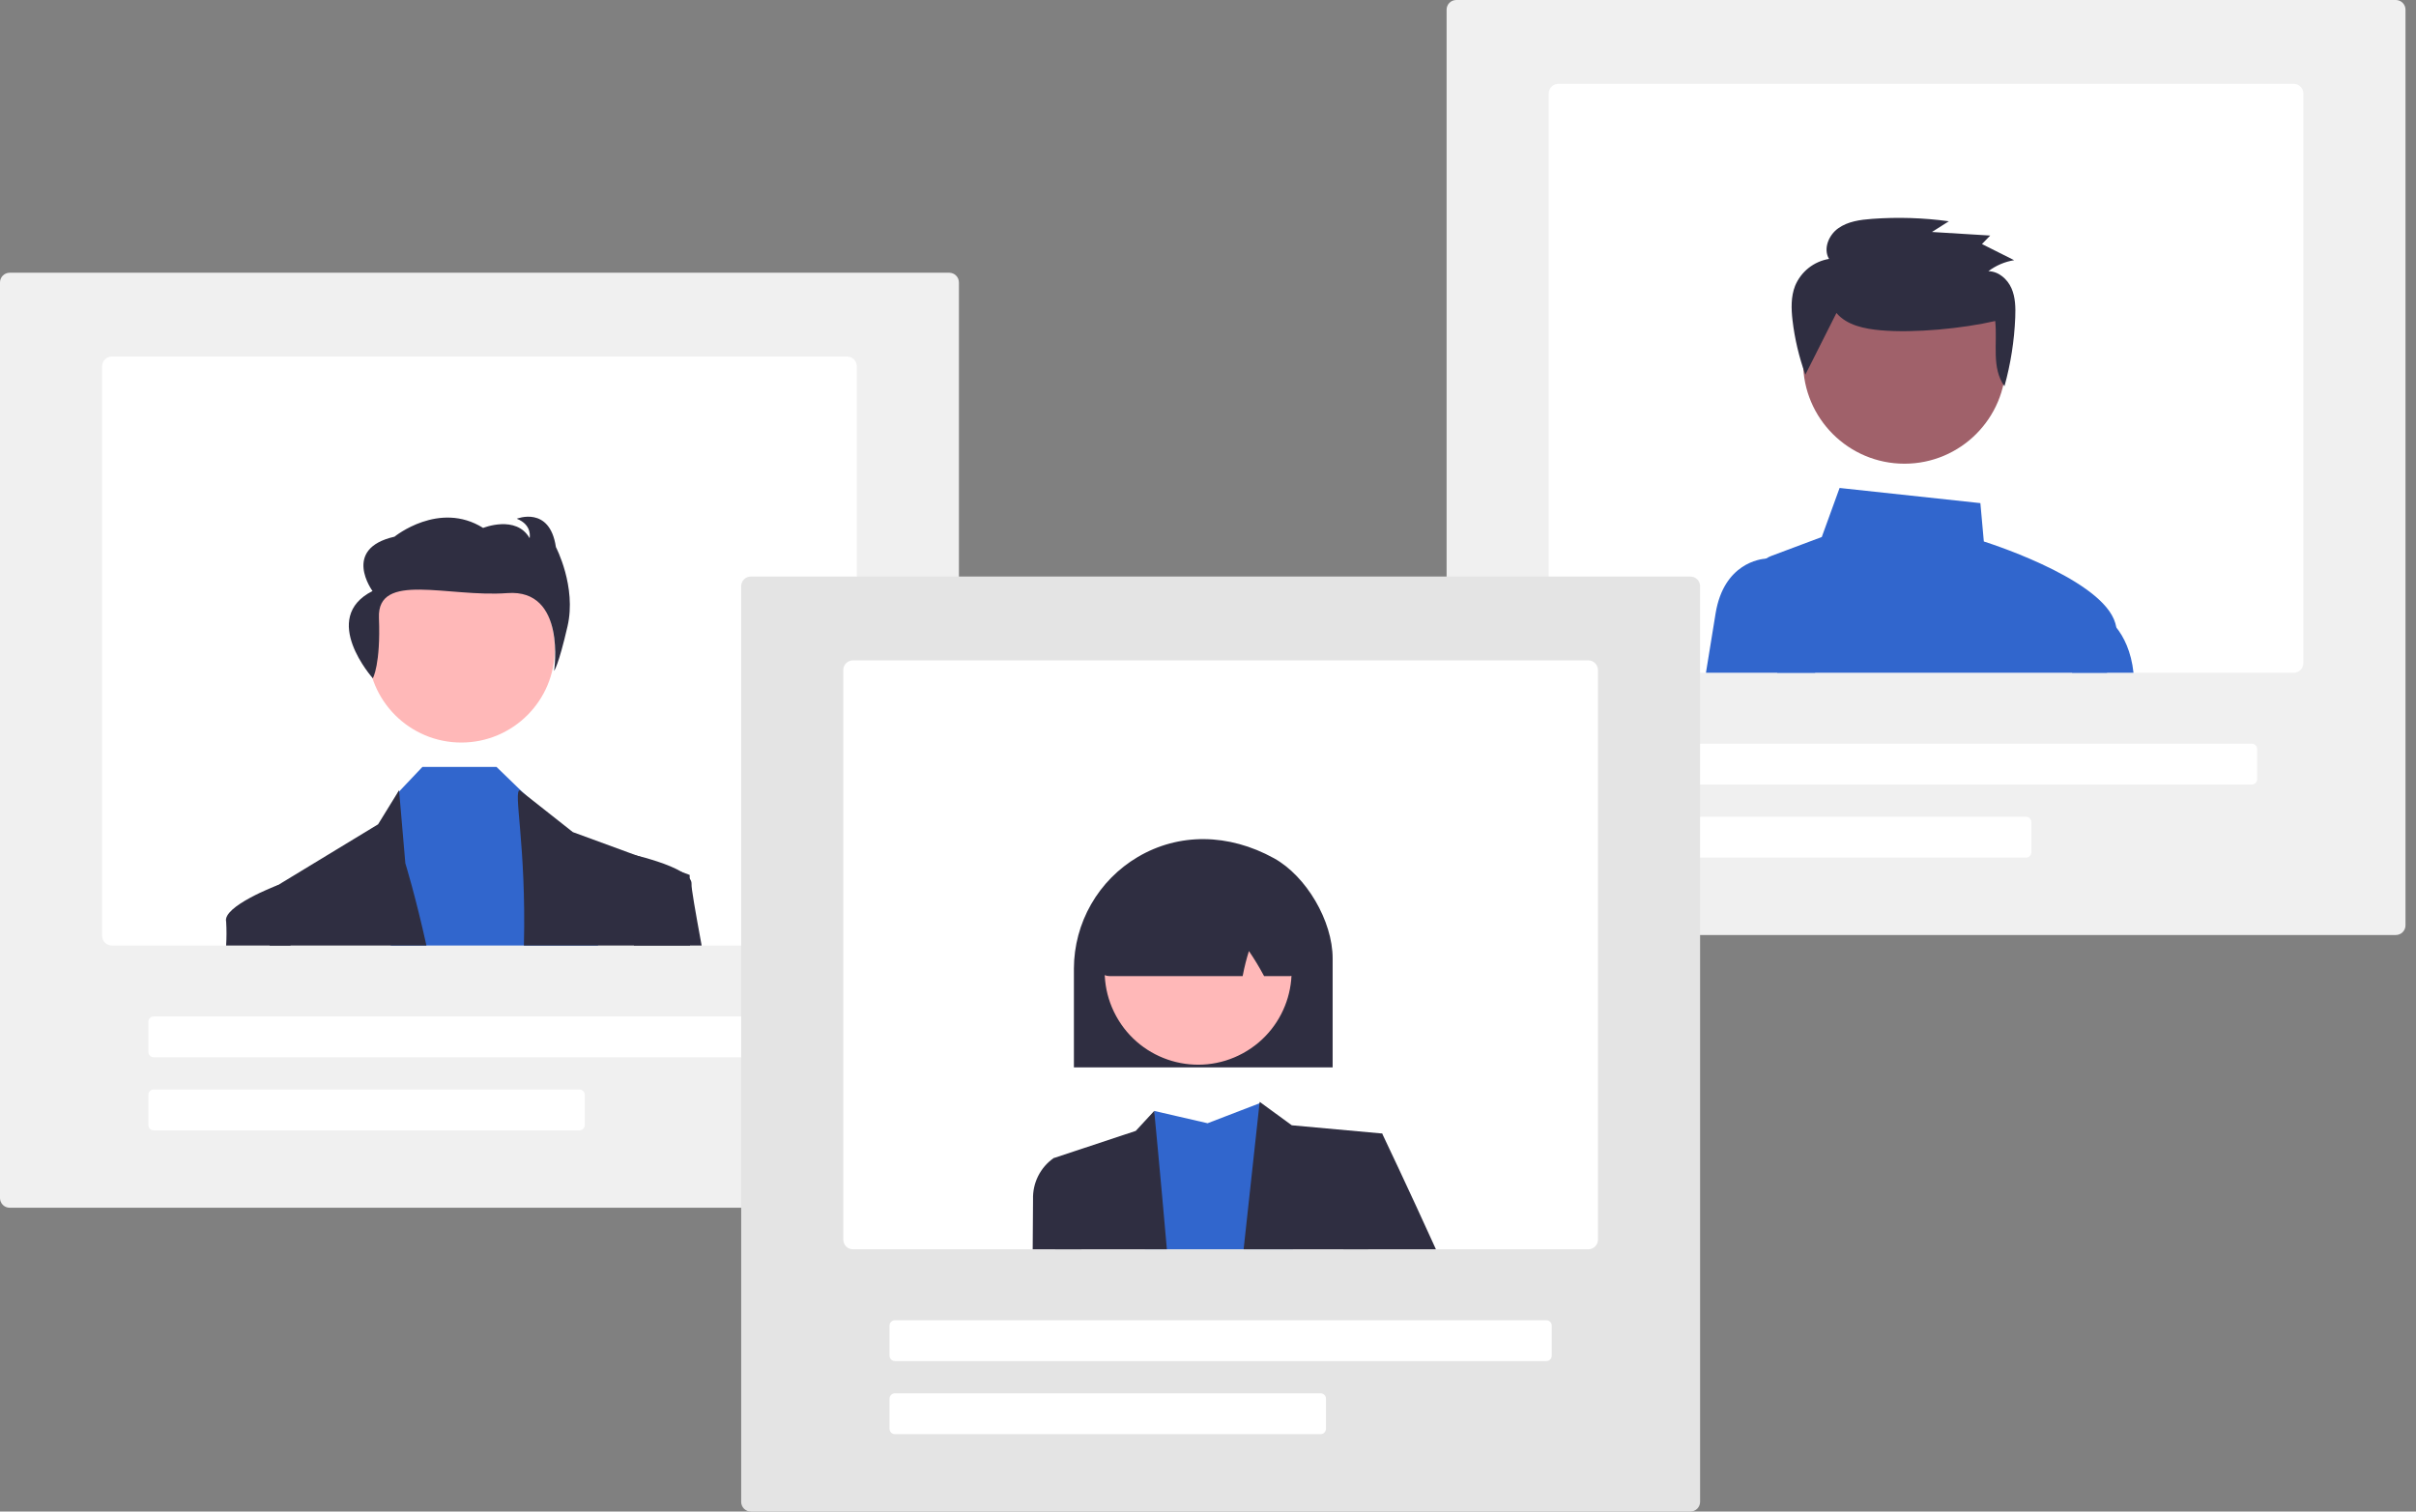 <svg xmlns:xlink="http://www.w3.org/1999/xlink" xmlns="http://www.w3.org/2000/svg" width="155" height="97" viewBox="0 0 155 97" fill="none">
<rect x="0" y="0" width="155" height="97" fill="#808080" stroke="none"/>
<g clip-path="url(#clip0)">
<path d="M60.899 77.504H0.621C0.456 77.504 0.298 77.439 0.182 77.323C0.066 77.206 0 77.048 0 76.884V18.123C0 17.959 0.066 17.801 0.182 17.684C0.298 17.568 0.456 17.503 0.621 17.502H60.899C61.063 17.503 61.221 17.568 61.337 17.684C61.454 17.801 61.519 17.959 61.52 18.123V76.884C61.519 77.048 61.454 77.206 61.337 77.323C61.221 77.439 61.063 77.504 60.899 77.504V77.504Z" fill="#F0F0F0"/>
<path d="M54.347 22.882H7.173C7.008 22.882 6.85 22.948 6.734 23.064C6.618 23.18 6.552 23.338 6.552 23.503V60.056C6.552 60.22 6.618 60.378 6.734 60.494C6.85 60.611 7.008 60.676 7.173 60.676H54.347C54.511 60.676 54.669 60.611 54.785 60.494C54.902 60.378 54.967 60.22 54.968 60.056V23.503C54.967 23.338 54.902 23.18 54.785 23.064C54.669 22.948 54.511 22.882 54.347 22.882V22.882Z" fill="white"/>
<path d="M51.657 67.849H9.862C9.771 67.849 9.683 67.812 9.619 67.748C9.554 67.683 9.518 67.596 9.518 67.504V65.573C9.518 65.482 9.554 65.394 9.619 65.329C9.683 65.265 9.771 65.228 9.862 65.228H51.657C51.748 65.228 51.836 65.265 51.901 65.329C51.965 65.394 52.002 65.482 52.002 65.573V67.504C52.002 67.596 51.965 67.683 51.901 67.748C51.836 67.812 51.748 67.849 51.657 67.849V67.849Z" fill="white"/>
<path d="M37.174 72.539H9.862C9.771 72.539 9.683 72.502 9.619 72.438C9.554 72.373 9.518 72.285 9.518 72.194V70.263C9.518 70.171 9.554 70.084 9.619 70.019C9.683 69.954 9.771 69.918 9.862 69.918H37.174C37.265 69.918 37.353 69.954 37.417 70.019C37.482 70.084 37.519 70.171 37.519 70.263V72.194C37.519 72.285 37.482 72.373 37.417 72.438C37.353 72.502 37.265 72.539 37.174 72.539Z" fill="white"/>
<path d="M29.594 47.651C32.907 47.651 35.592 44.965 35.592 41.653C35.592 38.34 32.907 35.655 29.594 35.655C26.282 35.655 23.596 38.34 23.596 41.653C23.596 44.965 26.282 47.651 29.594 47.651Z" fill="#FFB8B8"/>
<path d="M38.37 60.676H25.071L25.506 50.899L25.609 50.79L27.102 49.214H31.851L33.611 50.919L33.753 51.057L37.501 54.649L38.37 60.676Z" fill="#3166CD"/>
<path d="M27.358 60.676H17.297C17.272 58.469 17.259 57.148 17.259 57.148L17.841 56.793C17.841 56.793 17.842 56.792 17.843 56.792H17.845L24.256 52.899L25.602 50.713L25.609 50.79L26.005 55.399C26.005 55.399 26.659 57.512 27.358 60.676Z" fill="#2F2E41"/>
<path d="M44.268 60.676H33.611C33.772 54.24 32.903 50.713 33.35 50.713L33.611 50.919L36.752 53.399L40.891 54.917H40.894L43.748 55.964L44.248 56.148V56.384C44.25 56.949 44.253 58.495 44.268 60.676Z" fill="#2F2E41"/>
<path d="M23.92 43.529C23.92 43.529 24.43 42.635 24.311 39.645C24.192 36.655 28.745 38.346 32.549 38.061C36.354 37.776 35.548 43.052 35.548 43.052C35.548 43.052 35.823 42.739 36.41 40.192C36.998 37.645 35.664 35.107 35.664 35.107C35.271 32.431 33.153 33.289 33.153 33.289C34.173 33.686 33.977 34.535 33.977 34.535C33.114 33.021 30.996 33.879 30.996 33.879C28.172 32.107 25.31 34.441 25.31 34.441C21.898 35.215 23.899 37.928 23.899 37.928C20.468 39.662 23.92 43.529 23.92 43.529Z" fill="#2F2E41"/>
<path d="M18.641 60.676H14.507C14.539 60.167 14.54 59.656 14.509 59.147C14.262 58.163 17.736 56.833 17.841 56.793C17.841 56.793 17.842 56.792 17.843 56.792H17.845L18.507 57.148L18.641 60.676Z" fill="#2F2E41"/>
<path d="M45.014 60.676H40.672L40.13 55.324L40.738 54.88C40.738 54.88 40.793 54.893 40.891 54.917H40.894C41.381 55.037 42.887 55.435 43.748 55.964C43.939 56.072 44.109 56.214 44.248 56.384C44.334 56.486 44.376 56.618 44.367 56.751C44.345 56.951 44.599 58.424 45.014 60.676Z" fill="#2F2E41"/>
<path d="M153.706 60.002H93.428C93.263 60.002 93.105 59.937 92.989 59.82C92.873 59.704 92.807 59.546 92.807 59.382V0.621C92.807 0.456 92.873 0.298 92.989 0.182C93.105 0.066 93.263 0 93.428 0H153.706C153.87 0 154.028 0.066 154.144 0.182C154.261 0.298 154.326 0.456 154.326 0.621V59.382C154.326 59.546 154.261 59.704 154.144 59.82C154.028 59.937 153.87 60.002 153.706 60.002V60.002Z" fill="#F0F0F0"/>
<path d="M147.154 5.38H99.98C99.815 5.38 99.657 5.445 99.541 5.562C99.425 5.678 99.359 5.836 99.359 6V42.553C99.359 42.718 99.425 42.876 99.541 42.992C99.657 43.108 99.815 43.174 99.98 43.174H147.154C147.318 43.174 147.476 43.108 147.592 42.992C147.709 42.876 147.774 42.718 147.775 42.553V6C147.774 5.836 147.709 5.678 147.592 5.562C147.476 5.445 147.318 5.38 147.154 5.38V5.38Z" fill="white"/>
<path d="M144.464 50.347H102.669C102.578 50.347 102.49 50.31 102.426 50.246C102.361 50.181 102.325 50.093 102.325 50.002V48.071C102.325 47.979 102.361 47.892 102.426 47.827C102.49 47.762 102.578 47.726 102.669 47.726H144.464C144.555 47.726 144.643 47.762 144.708 47.827C144.772 47.892 144.809 47.979 144.809 48.071V50.002C144.809 50.093 144.772 50.181 144.708 50.246C144.643 50.31 144.555 50.347 144.464 50.347Z" fill="white"/>
<path d="M129.981 55.037H102.669C102.578 55.036 102.49 55 102.426 54.935C102.361 54.871 102.325 54.783 102.325 54.692V52.761C102.325 52.669 102.361 52.581 102.426 52.517C102.49 52.452 102.578 52.416 102.669 52.416H129.981C130.072 52.416 130.16 52.452 130.224 52.517C130.289 52.581 130.325 52.669 130.326 52.761V54.692C130.325 54.783 130.289 54.871 130.224 54.935C130.16 55 130.072 55.036 129.981 55.037V55.037Z" fill="white"/>
<path d="M135.178 43.174C135.444 42.215 135.651 41.389 135.757 40.804C135.79 40.624 135.794 40.44 135.767 40.258C135.37 37.432 128.194 35.043 127.274 34.748L127.052 32.287L118.02 31.314L116.877 34.462L113.635 35.677C113.518 35.721 113.406 35.778 113.303 35.848C113.031 36.032 112.822 36.294 112.704 36.6C112.586 36.907 112.564 37.241 112.642 37.56L114.023 43.174H135.178V43.174Z" fill="#3166CD"/>
<path d="M116.455 43.174H109.446C109.697 41.61 109.922 40.226 110.068 39.346C110.603 36.144 112.937 35.87 113.303 35.848C113.332 35.846 113.35 35.846 113.351 35.846H114.826L116.455 43.174Z" fill="#3166CD"/>
<path d="M135.178 43.174H136.877C136.727 41.793 136.25 40.864 135.767 40.258C135.445 39.832 135.029 39.486 134.552 39.247L134.424 39.192L132.93 43.174H135.178Z" fill="#3166CD"/>
<path d="M122.183 29.757C125.775 29.757 128.687 26.845 128.687 23.254C128.687 19.662 125.775 16.75 122.183 16.75C118.592 16.75 115.68 19.662 115.68 23.254C115.68 26.845 118.592 29.757 122.183 29.757Z" fill="#A0616A"/>
<path d="M117.818 20.085C118.492 20.882 119.631 21.107 120.682 21.198C122.816 21.385 125.92 21.082 128.005 20.6C128.155 22.043 127.749 23.599 128.598 24.786C128.997 23.349 129.228 21.871 129.289 20.381C129.314 19.742 129.304 19.081 129.045 18.494C128.785 17.908 128.219 17.41 127.566 17.404C128.051 17.037 128.619 16.794 129.219 16.698L127.154 15.661L127.684 15.116L123.946 14.887L125.029 14.2C123.399 13.976 121.749 13.924 120.108 14.045C119.346 14.101 118.55 14.208 117.933 14.65C117.315 15.091 116.959 15.968 117.342 16.616C116.862 16.695 116.411 16.895 116.03 17.197C115.649 17.5 115.352 17.894 115.166 18.343C114.891 19.041 114.916 19.816 115.001 20.559C115.141 21.748 115.418 22.917 115.824 24.043" fill="#2F2E41"/>
<path d="M108.449 97H48.171C48.007 97 47.849 96.934 47.732 96.818C47.616 96.702 47.55 96.544 47.55 96.379V37.618C47.55 37.454 47.616 37.296 47.732 37.18C47.849 37.063 48.007 36.998 48.171 36.998H108.449C108.614 36.998 108.771 37.063 108.888 37.18C109.004 37.296 109.07 37.454 109.07 37.618V96.379C109.07 96.544 109.004 96.702 108.888 96.818C108.771 96.934 108.614 97 108.449 97V97Z" fill="#E4E4E4"/>
<path d="M101.897 42.377H54.723C54.559 42.378 54.401 42.443 54.284 42.559C54.168 42.676 54.103 42.834 54.102 42.998V79.551C54.103 79.716 54.168 79.874 54.284 79.99C54.401 80.106 54.559 80.172 54.723 80.172H101.897C102.062 80.172 102.219 80.106 102.336 79.99C102.452 79.874 102.518 79.716 102.518 79.551V42.998C102.518 42.834 102.452 42.676 102.336 42.559C102.219 42.443 102.062 42.378 101.897 42.377Z" fill="white"/>
<path d="M99.207 87.344H57.413C57.321 87.344 57.234 87.308 57.169 87.243C57.104 87.179 57.068 87.091 57.068 87V85.069C57.068 84.977 57.104 84.889 57.169 84.825C57.234 84.76 57.321 84.724 57.413 84.724H99.207C99.299 84.724 99.386 84.76 99.451 84.825C99.516 84.889 99.552 84.977 99.552 85.069V87C99.552 87.091 99.516 87.179 99.451 87.243C99.386 87.308 99.299 87.344 99.207 87.344V87.344Z" fill="white"/>
<path d="M84.724 92.034H57.413C57.321 92.034 57.234 91.998 57.169 91.933C57.104 91.868 57.068 91.781 57.068 91.689V89.758C57.068 89.667 57.104 89.579 57.169 89.515C57.234 89.45 57.321 89.414 57.413 89.413H84.724C84.816 89.414 84.903 89.45 84.968 89.515C85.032 89.579 85.069 89.667 85.069 89.758V91.689C85.069 91.781 85.032 91.868 84.968 91.933C84.903 91.998 84.816 92.034 84.724 92.034V92.034Z" fill="white"/>
<path d="M82.952 80.172H73.457L74.049 71.292L77.474 72.082L80.805 70.801L80.894 70.767L80.899 70.765C80.9 70.767 80.901 70.77 80.902 70.773C80.954 70.984 82 75.17 82.952 80.172Z" fill="#3166CD"/>
<path d="M88.673 72.741L87.786 80.172H79.785L80.805 70.801L80.815 70.71L80.894 70.767L80.902 70.773L82.876 72.213L88.673 72.741Z" fill="#2F2E41"/>
<path d="M74.862 80.172H67.696L67.593 74.322L72.866 72.573L74.049 71.292C74.049 71.292 74.423 75.147 74.862 80.172Z" fill="#2F2E41"/>
<path d="M92.123 80.172H86.185L86.566 74.849L88.673 72.741C88.673 72.741 90.341 76.239 92.123 80.172Z" fill="#2F2E41"/>
<path d="M69.386 80.172H66.253C66.267 78.467 66.275 77.289 66.275 76.957C66.26 76.443 66.372 75.933 66.602 75.473C66.832 75.013 67.172 74.618 67.593 74.322L69.175 74.849L69.386 80.172Z" fill="#2F2E41"/>
<path d="M68.897 62.151C68.902 60.706 69.281 59.288 69.999 58.034C70.716 56.78 71.747 55.734 72.99 54.998C75.63 53.439 78.816 53.468 81.731 55.075C83.807 56.221 85.496 59.103 85.496 61.501V68.497H68.897V62.151Z" fill="#2F2E41"/>
<path d="M79.743 67.59C82.649 66.002 83.717 62.359 82.129 59.454C80.54 56.548 76.897 55.48 73.992 57.069C71.087 58.657 70.019 62.3 71.607 65.205C73.195 68.111 76.838 69.178 79.743 67.59Z" fill="#FFB8B8"/>
<path d="M70.615 62.386C70.57 62.334 70.464 62.211 71.203 56.52L71.227 56.427H71.294C75.042 54.583 78.845 54.537 82.598 56.289C82.714 56.344 82.813 56.428 82.886 56.532C82.96 56.637 83.005 56.759 83.017 56.886C83.455 62.233 83.349 62.349 83.304 62.399C83.235 62.474 83.151 62.535 83.058 62.576C82.965 62.617 82.864 62.639 82.762 62.639H81.099L81.064 62.576C80.779 62.045 80.465 61.53 80.126 61.033C79.969 61.528 79.842 62.032 79.743 62.542L79.722 62.639H71.169C71.064 62.639 70.96 62.616 70.865 62.573C70.769 62.529 70.684 62.465 70.615 62.386V62.386Z" fill="#2F2E41"/>
</g>
<defs>
<clipPath id="clip0">
<rect width="154.326" height="97" fill="white"/>
</clipPath>
</defs>
</svg>